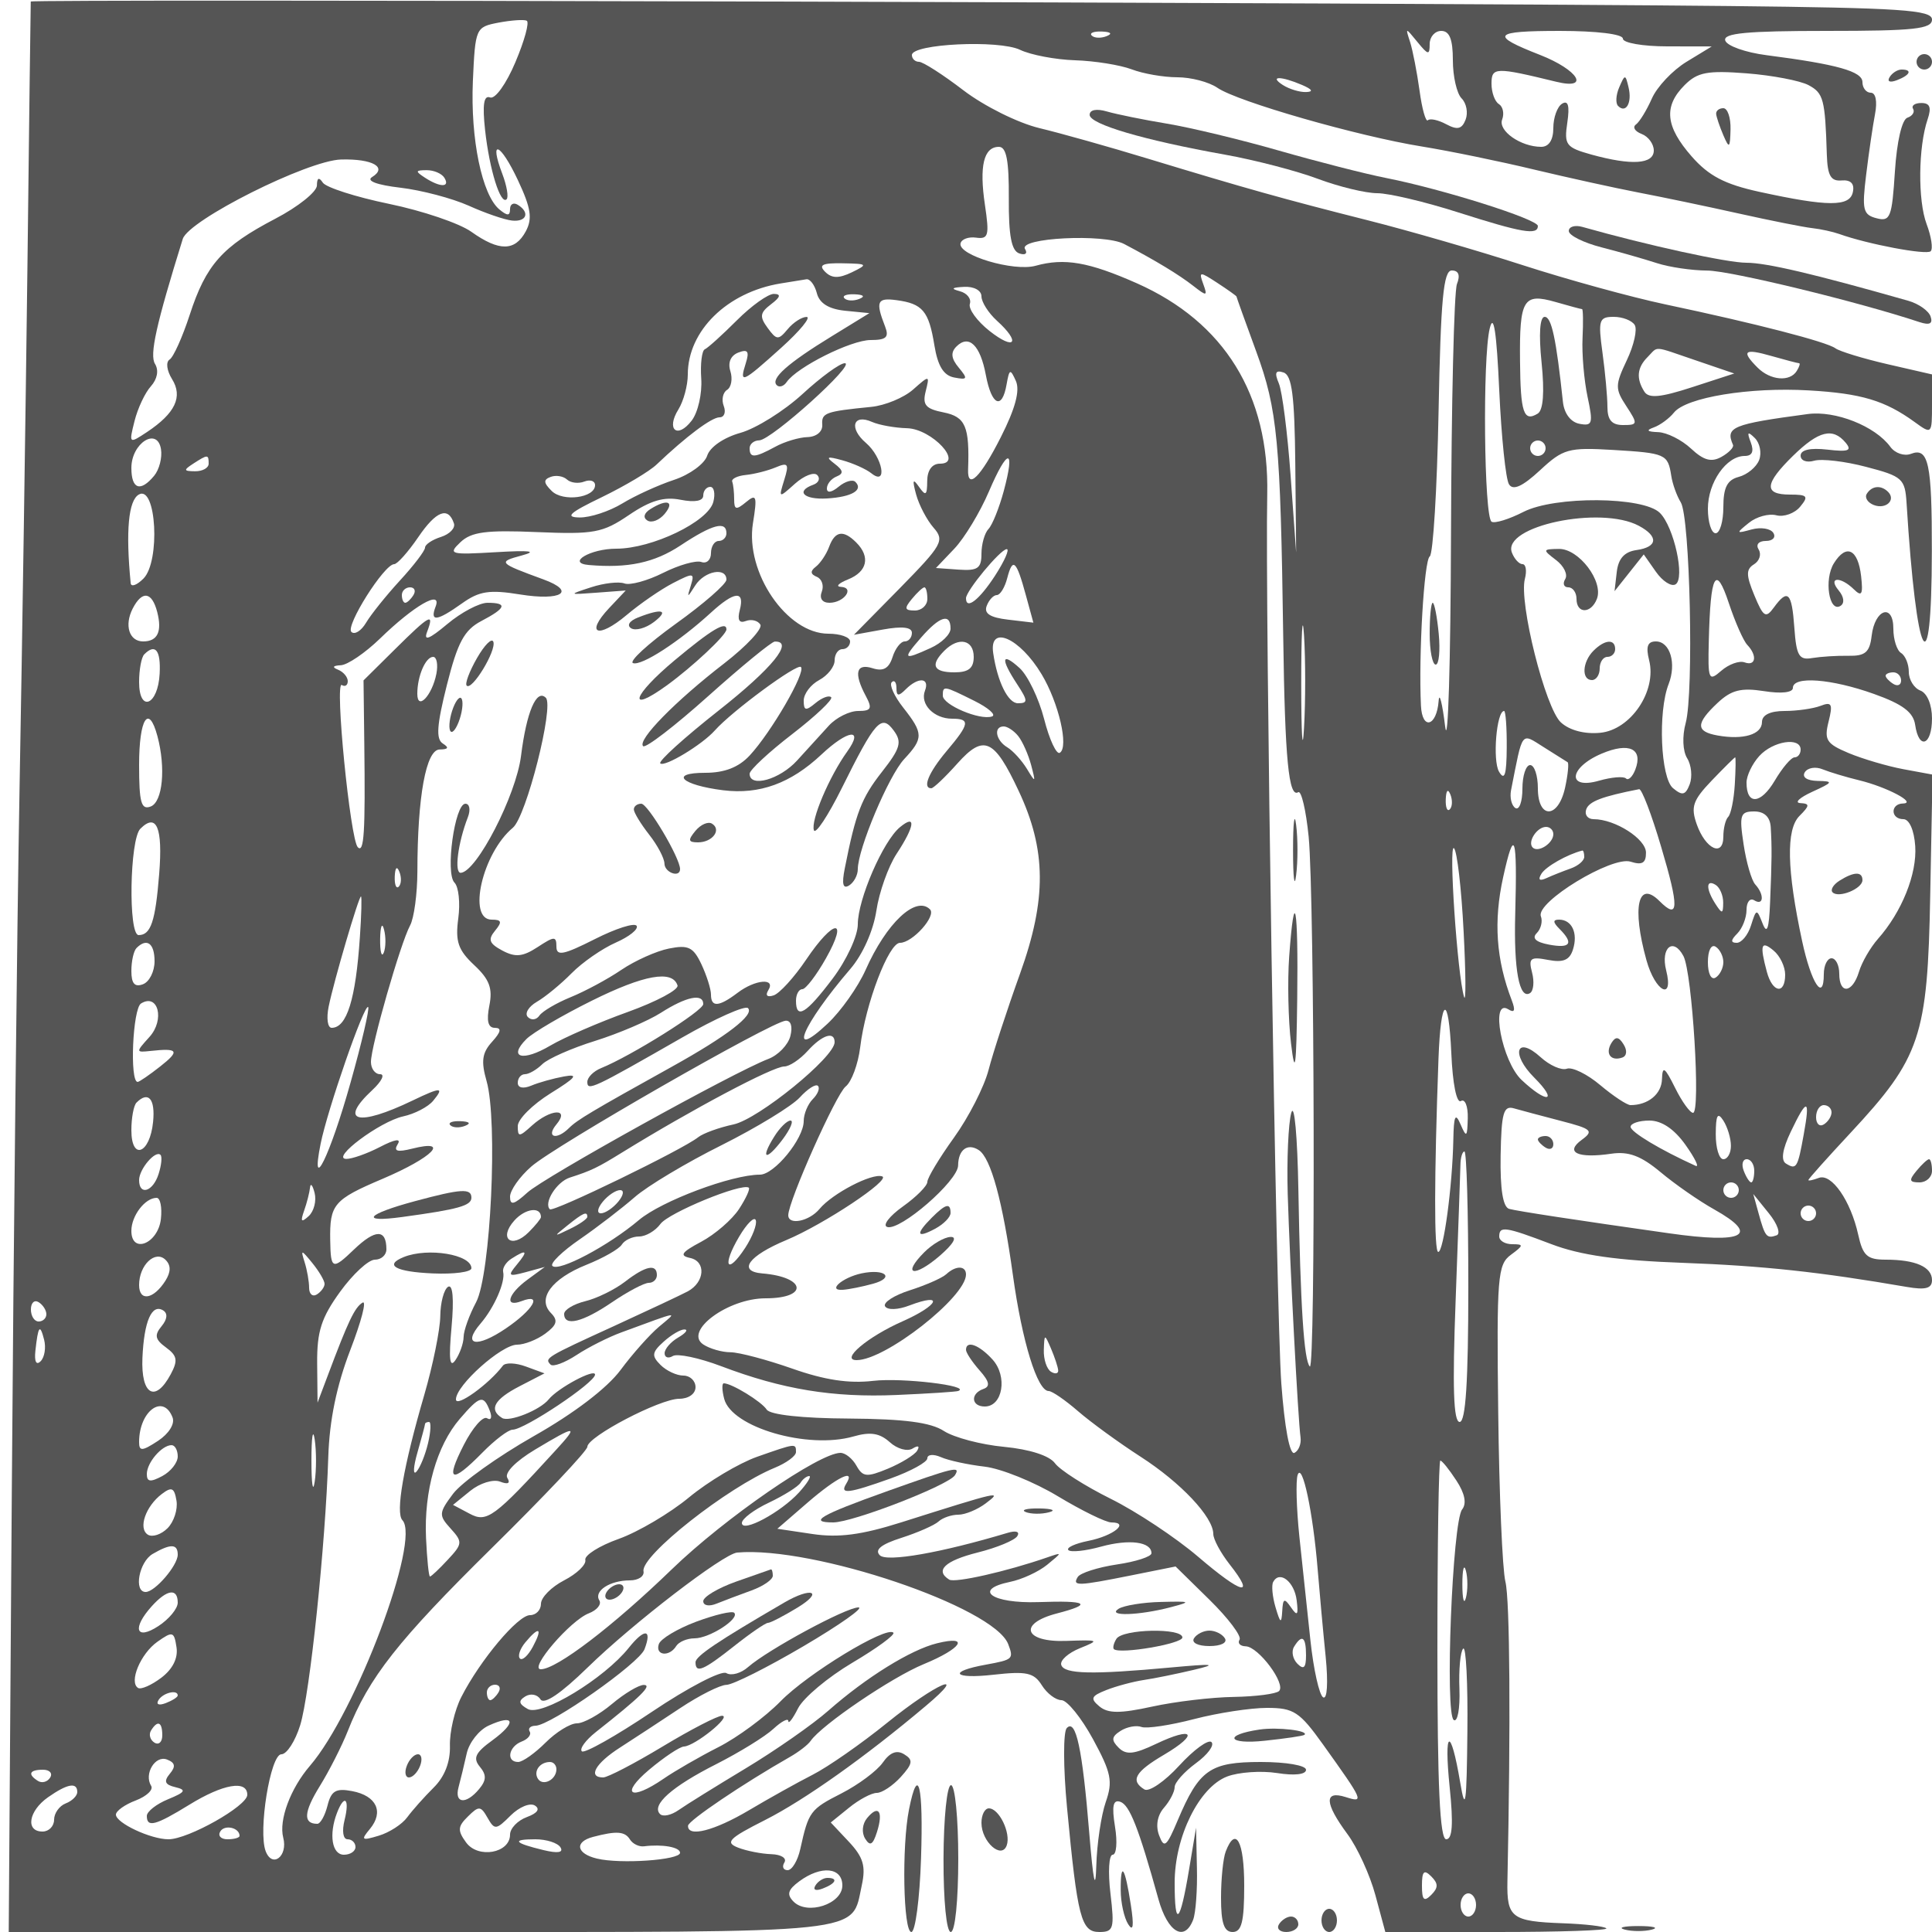 <svg xmlns="http://www.w3.org/2000/svg" version="1.0" width="250" height="250" viewBox="0 0 250 250" preserveAspectRatio="xMidYMid meet">
<g transform="translate(0,250) scale(0.01,-0.01)" fill="#555555" stroke="none">
<path d="M398 24980 c-2 -16 -21 -1560 -43 -3430 -23 -1870 -68 -4907 -102 -6750 -33 -1843 -78 -5926 -100 -9075 l-40 -5725 5336 0 c5859 0 5562 -32 5703 607 53 245 19 361 -167 560 l-235 250 236 191 c130 106 292 192 360 192 67 0 207 93 310 206 155 172 163 221 45 293 -96 60 -185 26 -278 -107 -75 -107 -315 -286 -534 -398 -405 -206 -426 -235 -533 -719 -33 -151 -107 -275 -164 -275 -57 0 -76 45 -42 100 34 55 -42 103 -169 107 -127 4 -321 42 -431 85 -171 67 -121 119 350 357 511 259 1294 814 2078 1475 580 487 134 294 -496 -215 -333 -270 -769 -574 -968 -675 -198 -101 -569 -308 -823 -459 -449 -266 -794 -354 -788 -200 2 65 716 547 1320 891 112 64 232 156 266 206 142 207 1050 824 1464 994 493 203 604 377 172 270 -341 -84 -915 -440 -1404 -870 -204 -180 -686 -516 -1071 -748 -385 -232 -777 -475 -870 -541 -94 -66 -201 -89 -239 -51 -117 116 153 356 727 646 301 153 634 358 740 457 106 98 193 143 193 100 1 -43 58 31 126 166 69 136 384 400 702 589 318 188 557 363 531 389 -91 91 -1109 -528 -1461 -889 -197 -201 -558 -468 -803 -592 -246 -125 -565 -309 -711 -410 -427 -293 -567 -204 -185 118 193 162 395 297 450 300 141 6 623 395 494 398 -59 1 -405 -178 -770 -398 -365 -220 -711 -400 -769 -400 -204 0 -101 183 220 388 179 115 528 344 775 508 248 165 518 301 600 302 83 1 533 227 1000 502 467 275 786 500 708 500 -160 0 -1170 -546 -1427 -771 -92 -82 -219 -117 -282 -79 -62 39 -495 -186 -962 -500 -467 -314 -876 -544 -908 -512 -33 33 49 144 181 249 581 458 732 607 623 610 -65 2 -251 -109 -415 -247 -163 -137 -367 -250 -453 -250 -86 0 -268 -112 -406 -250 -137 -137 -297 -250 -354 -250 -159 0 -125 198 44 264 83 31 130 90 105 130 -25 40 9 74 75 75 197 3 1340 806 1411 990 101 265 1 274 -204 18 -318 -398 -1129 -891 -1306 -792 -118 66 -126 106 -32 164 69 42 156 25 195 -38 46 -74 262 72 611 412 586 572 1756 1471 1935 1487 983 86 3322 -704 3507 -1185 73 -192 63 -201 -286 -265 -501 -90 -429 -190 95 -131 428 48 524 27 626 -136 66 -106 181 -193 254 -193 73 0 257 -227 408 -504 237 -436 259 -546 165 -815 -59 -171 -114 -540 -122 -821 -10 -347 -39 -213 -91 420 -89 1093 -173 1484 -291 1359 -47 -49 -46 -510 3 -1027 135 -1430 183 -1612 418 -1612 185 0 198 45 144 500 -33 275 -20 500 29 500 49 0 63 164 30 363 -43 269 -25 353 68 322 121 -41 237 -335 494 -1260 119 -429 337 -558 449 -267 34 87 56 391 49 675 l-11 517 -91 -544 c-116 -699 -186 -763 -186 -169 0 596 316 1236 679 1375 149 57 440 77 646 45 225 -36 375 -19 375 42 0 57 -257 101 -585 101 -657 0 -798 -99 -1075 -754 -145 -344 -176 -370 -241 -196 -47 124 -23 260 63 358 76 87 138 207 138 267 0 59 124 198 275 309 151 110 242 232 202 273 -40 40 -228 -97 -417 -303 -189 -207 -393 -346 -452 -309 -185 114 -121 228 255 449 457 270 383 372 -102 141 -287 -137 -389 -147 -486 -50 -98 98 -92 143 26 218 82 52 204 75 270 50 67 -24 373 22 680 102 307 80 732 145 944 145 346 0 421 -49 726 -475 526 -736 535 -756 292 -679 -282 89 -274 -77 22 -478 130 -175 293 -532 363 -793 l128 -475 1454 0 c799 0 1432 21 1406 47 -26 27 -279 56 -561 66 -665 24 -728 72 -719 543 43 2039 32 3643 -26 3877 -39 156 -81 1141 -93 2188 -21 1760 -8 1916 164 2042 166 122 168 137 18 137 -93 0 -169 45 -169 100 0 139 77 128 674 -99 378 -144 851 -211 1700 -242 1039 -38 1776 -118 2901 -312 242 -42 325 -19 325 88 0 171 -212 265 -600 265 -239 0 -295 51 -355 324 -97 439 -345 797 -510 734 -74 -28 -135 -41 -135 -28 0 14 245 288 545 610 907 974 998 1245 1032 3073 l30 1564 -379 70 c-208 39 -526 133 -706 208 -288 121 -320 170 -260 408 57 228 41 260 -105 203 -95 -36 -305 -66 -465 -66 -186 0 -292 -52 -292 -143 0 -161 -241 -234 -575 -174 -284 51 -284 154 0 421 178 167 303 199 600 153 225 -36 375 -19 375 42 0 156 497 119 1050 -79 370 -132 508 -236 532 -399 48 -331 218 -266 218 82 0 177 -62 327 -150 361 -82 31 -150 140 -150 241 0 101 -45 211 -100 245 -55 34 -100 175 -100 314 0 335 -240 256 -281 -92 -25 -213 -83 -262 -300 -258 -148 3 -359 -11 -469 -29 -170 -30 -205 28 -231 390 -33 462 -84 512 -266 263 -104 -143 -135 -123 -252 159 -108 261 -109 336 -4 401 71 44 98 130 60 191 -40 64 0 111 93 111 89 0 133 47 97 104 -35 57 -161 77 -280 45 -204 -56 -206 -51 -37 85 98 80 259 124 357 98 97 -25 236 25 307 111 113 136 95 157 -132 157 -342 0 -331 139 41 503 331 323 513 368 680 168 85 -103 36 -121 -238 -89 -221 25 -345 -3 -345 -78 0 -65 78 -94 175 -66 96 28 400 -7 675 -80 468 -122 501 -152 521 -469 128 -2066 325 -2439 327 -622 2 1139 -43 1348 -271 1260 -86 -33 -206 8 -266 91 -196 268 -711 472 -1069 424 -979 -131 -1068 -168 -967 -399 14 -31 -53 -101 -149 -155 -131 -73 -230 -46 -394 107 -121 113 -312 209 -426 213 -143 5 -160 24 -56 61 83 30 200 116 261 192 157 197 980 332 1746 287 678 -39 985 -131 1368 -409 223 -162 225 -160 225 226 l0 390 -575 132 c-316 73 -620 166 -675 206 -114 84 -1031 321 -2200 568 -440 93 -1272 322 -1850 509 -577 187 -1477 447 -2000 579 -1081 273 -1577 412 -2850 799 -495 151 -1125 328 -1400 394 -278 67 -714 284 -983 489 -265 203 -524 369 -575 369 -50 0 -92 39 -92 88 0 145 1125 199 1400 67 138 -66 458 -127 711 -135 254 -8 583 -61 732 -117 148 -57 415 -103 591 -103 177 0 410 -61 519 -136 256 -178 1816 -626 2647 -760 358 -58 1010 -192 1450 -298 440 -105 1048 -239 1350 -297 303 -58 888 -180 1300 -272 413 -92 840 -177 950 -189 110 -12 268 -47 350 -76 367 -132 1130 -276 1183 -223 32 32 8 190 -53 352 -115 306 -108 1000 14 1357 51 152 29 209 -82 209 -84 0 -132 -34 -107 -75 25 -41 -8 -93 -73 -115 -71 -23 -137 -309 -162 -696 -38 -594 -60 -652 -238 -605 -175 45 -190 110 -134 563 34 281 86 635 115 786 31 163 9 275 -55 275 -59 0 -108 62 -108 137 0 139 -327 231 -1242 349 -271 35 -511 120 -533 189 -32 96 275 125 1317 125 1127 0 1358 25 1358 147 0 124 -397 151 -2625 175 -4151 44 -21975 92 -21977 58z m6272 -783 c-118 -281 -263 -483 -328 -458 -82 32 -101 -93 -65 -422 56 -511 200 -974 279 -895 27 28 2 175 -56 328 -176 464 -26 403 202 -82 169 -360 190 -496 102 -661 -140 -260 -345 -262 -704 -7 -155 111 -635 273 -1066 362 -431 89 -817 213 -857 275 -50 75 -75 63 -76 -37 -1 -82 -244 -277 -540 -431 -686 -359 -895 -594 -1106 -1243 -94 -288 -211 -549 -261 -579 -50 -32 -36 -142 32 -252 143 -229 42 -442 -323 -685 -234 -155 -236 -153 -162 142 41 164 136 367 212 450 83 93 104 206 53 289 -73 117 15 511 359 1617 76 245 1616 1017 2049 1028 408 11 605 -101 401 -227 -80 -49 60 -102 367 -138 272 -32 669 -137 882 -232 212 -96 465 -183 561 -193 190 -20 236 105 75 204 -55 34 -100 9 -100 -56 0 -89 -34 -90 -138 -4 -225 187 -375 913 -343 1659 31 689 36 701 331 758 165 31 330 43 366 25 37 -18 -29 -259 -146 -535z m7649 335 c-72 -29 -159 -26 -192 8 -33 33 26 56 131 52 117 -5 141 -28 61 -60z m4181 -101 c0 93 68 169 150 169 107 0 150 -109 150 -380 0 -209 51 -431 113 -493 63 -63 86 -186 52 -275 -48 -123 -106 -137 -250 -60 -104 56 -211 79 -238 52 -27 -27 -76 145 -108 383 -33 238 -88 520 -122 628 -63 193 -62 193 95 1 139 -170 158 -173 158 -25z m2500 69 c0 -55 259 -100 575 -100 l575 -1 -327 -199 c-180 -110 -381 -323 -448 -475 -67 -151 -159 -302 -206 -336 -47 -34 -14 -89 73 -122 87 -33 158 -130 158 -214 0 -178 -287 -197 -808 -53 -329 92 -354 125 -311 414 32 218 11 293 -68 244 -62 -38 -113 -180 -113 -314 0 -155 -57 -244 -157 -244 -265 0 -561 208 -505 354 29 77 10 166 -42 199 -53 32 -96 151 -96 264 0 216 50 217 838 25 444 -108 286 153 -209 347 -658 257 -614 311 254 311 478 0 817 -41 817 -100z m2403 -602 c193 -103 214 -182 236 -898 9 -273 51 -347 191 -335 119 10 169 -42 146 -150 -39 -192 -322 -191 -1211 3 -447 98 -653 205 -875 458 -340 388 -366 648 -91 923 167 167 294 191 803 152 332 -26 693 -95 801 -153z m-6553 2 c132 -57 149 -88 50 -91 -82 -3 -217 38 -300 91 -183 118 -25 118 250 0z m-3796 -1466 c-3 -483 34 -679 135 -713 78 -27 111 -2 75 57 -90 145 1023 201 1282 65 410 -216 708 -396 896 -543 174 -136 186 -134 128 25 -60 164 -48 165 183 14 136 -89 247 -168 247 -176 0 -8 115 -329 256 -713 275 -750 313 -1156 349 -3700 22 -1577 71 -2077 194 -2001 40 25 101 -234 135 -576 77 -788 90 -6931 15 -6855 -76 76 -122 789 -148 2282 -12 695 -52 1139 -92 1000 -38 -137 -59 -610 -46 -1050 28 -912 134 -2925 166 -3150 11 -82 -24 -172 -79 -200 -61 -30 -127 321 -170 900 -66 896 -211 10096 -182 11504 27 1287 -554 2227 -1686 2730 -623 276 -938 331 -1312 227 -283 -78 -1003 136 -971 289 12 55 103 89 202 75 160 -22 173 28 114 424 -75 503 -16 751 181 751 97 0 131 -178 128 -666z m-7304 266 c78 -127 -54 -127 -250 0 -129 84 -127 97 19 98 93 1 197 -43 231 -98z m5272 -1224 c-169 -81 -259 -79 -345 7 -89 89 -35 115 228 110 324 -6 331 -13 117 -117z m7831 -151 c-38 -96 -72 -1547 -77 -3225 -5 -1677 -39 -2802 -76 -2500 -37 303 -75 451 -84 331 -25 -333 -214 -384 -229 -62 -32 655 41 1885 114 1931 43 28 95 871 114 1875 28 1453 63 1825 171 1825 88 0 112 -61 67 -175z m-8283 -119 c34 -131 154 -205 365 -227 l315 -31 -487 -299 c-573 -351 -796 -550 -712 -633 33 -33 91 -15 129 41 133 193 832 543 1086 543 203 0 241 36 187 175 -126 324 -104 375 147 341 339 -45 419 -141 491 -585 44 -268 119 -390 257 -416 172 -33 179 -18 58 128 -98 117 -107 196 -30 273 161 161 309 18 381 -370 74 -394 210 -455 268 -121 36 203 48 207 121 44 54 -124 -8 -356 -195 -725 -262 -519 -434 -689 -424 -419 20 555 -33 681 -315 738 -234 46 -278 97 -234 272 53 213 51 213 -163 24 -119 -105 -362 -206 -541 -224 -595 -59 -645 -77 -634 -231 6 -89 -75 -156 -190 -160 -110 -3 -298 -59 -418 -125 -267 -145 -332 -149 -332 -19 0 55 56 101 125 102 158 4 1261 998 1106 998 -63 0 -309 -180 -547 -399 -239 -219 -600 -445 -803 -502 -215 -60 -394 -183 -430 -295 -33 -105 -226 -246 -428 -313 -203 -67 -504 -204 -671 -306 -166 -101 -414 -183 -552 -181 -196 3 -133 60 290 264 296 144 615 333 707 422 382 363 711 610 814 610 61 0 85 66 54 147 -31 81 -11 174 43 208 55 34 74 143 43 242 -35 111 3 202 103 241 123 47 145 16 96 -139 -87 -274 -48 -256 458 200 243 219 391 399 329 400 -62 0 -172 -71 -244 -158 -121 -145 -144 -143 -260 16 -107 146 -100 196 44 306 122 92 133 132 38 134 -74 2 -290 -152 -480 -342 -190 -190 -376 -358 -415 -375 -38 -16 -59 -187 -46 -380 13 -192 -42 -437 -124 -543 -186 -242 -335 -116 -171 146 66 107 121 310 121 451 0 565 508 1064 1200 1178 138 22 288 47 334 54 47 8 108 -73 136 -180z m2130 -41 c0 -73 90 -215 200 -315 313 -283 234 -392 -95 -133 -162 128 -277 286 -255 352 21 65 -37 139 -131 163 -120 32 -104 48 56 56 128 7 225 -46 225 -123z m-1581 -33 c-72 -29 -159 -26 -192 8 -33 33 26 56 131 52 117 -5 141 -28 61 -60z m9353 -132 c13 0 16 -169 6 -375 -10 -206 20 -548 65 -760 74 -345 64 -381 -105 -349 -114 22 -198 134 -214 285 -87 816 -147 1099 -236 1099 -63 0 -78 -223 -40 -592 39 -386 22 -615 -50 -660 -182 -111 -223 10 -229 678 -8 802 42 885 457 767 177 -51 333 -93 346 -93z m-945 -2268 c53 -82 174 -27 400 182 300 279 368 298 944 264 683 -41 711 -53 755 -334 16 -107 72 -261 123 -344 120 -191 170 -2464 64 -2855 -47 -172 -39 -363 19 -457 55 -89 69 -240 33 -336 -55 -142 -95 -152 -216 -51 -161 133 -197 990 -57 1347 104 267 19 552 -165 552 -108 0 -132 -67 -87 -245 100 -398 -238 -898 -632 -937 -202 -20 -397 31 -509 133 -202 182 -547 1556 -467 1859 27 105 13 190 -31 190 -44 0 -105 67 -137 149 -131 343 1147 613 1643 347 258 -138 244 -275 -32 -314 -155 -22 -234 -110 -254 -282 l-29 -250 189 238 189 238 157 -224 c86 -123 201 -197 255 -163 125 77 -20 742 -203 924 -212 213 -1361 221 -1766 13 -186 -95 -371 -152 -412 -127 -98 61 -118 2116 -24 2501 50 207 89 -42 123 -800 28 -605 84 -1153 127 -1218z m1626 2063 c36 -58 -10 -263 -102 -456 -153 -323 -153 -371 -6 -595 151 -231 149 -244 -43 -244 -146 0 -202 66 -202 236 0 130 -29 445 -64 700 -58 423 -45 464 145 464 114 0 236 -47 272 -105z m799 -461 l489 -167 -544 -177 c-409 -133 -562 -148 -619 -58 -108 170 -95 311 42 448 144 144 53 151 632 -46z m1328 -34 c18 0 4 -45 -30 -100 -89 -144 -341 -123 -507 43 -217 217 -174 252 181 150 179 -51 339 -93 356 -93z m-6519 -1308 l11 -1142 -72 1000 c-40 550 -108 1085 -152 1189 -59 139 -43 176 61 141 109 -36 143 -302 152 -1188z m-5023 467 c323 -10 739 -459 424 -459 -101 0 -163 -85 -164 -225 -1 -186 -19 -199 -106 -75 -80 115 -89 91 -37 -100 38 -137 139 -330 225 -428 146 -166 114 -222 -436 -783 l-594 -603 375 68 c249 45 375 31 375 -43 0 -61 -42 -111 -93 -111 -52 0 -123 -92 -158 -204 -47 -146 -120 -187 -257 -143 -215 68 -247 -63 -88 -360 86 -161 70 -193 -100 -193 -112 0 -283 -85 -379 -190 -96 -104 -281 -307 -410 -450 -225 -248 -615 -357 -615 -172 0 48 249 280 553 514 303 234 530 449 502 476 -28 28 -119 -6 -203 -76 -125 -104 -152 -99 -152 32 0 88 90 207 200 266 110 59 200 173 200 254 0 80 45 146 100 146 55 0 100 45 100 100 0 55 -127 100 -281 100 -537 0 -1078 791 -976 1429 57 353 46 386 -89 274 -128 -106 -154 -100 -154 35 0 89 -11 192 -25 229 -14 36 65 76 175 87 110 11 284 55 387 98 161 68 176 46 111 -162 -74 -239 -73 -239 139 -49 118 105 248 155 289 111 41 -43 18 -99 -51 -124 -235 -84 -125 -196 176 -178 320 19 474 109 368 214 -35 36 -133 8 -217 -62 -91 -75 -152 -85 -152 -23 0 58 56 127 125 155 94 38 88 79 -25 165 -120 91 -100 100 100 45 138 -38 306 -113 375 -168 215 -172 147 207 -70 393 -223 191 -167 381 80 271 91 -40 295 -77 453 -81z m-9743 -615 c-178 -215 -295 -175 -295 101 0 321 335 534 383 244 18 -110 -22 -265 -88 -345z m20768 203 c-35 -91 -154 -189 -264 -218 -149 -39 -199 -137 -199 -391 0 -186 -45 -338 -100 -338 -55 0 -100 143 -100 317 0 340 239 683 476 683 97 0 123 58 79 175 -52 135 -40 148 52 57 66 -65 91 -193 56 -285z m-2763 153 c0 -55 -45 -100 -100 -100 -55 0 -100 45 -100 100 0 55 45 100 100 100 55 0 100 -45 100 -100z m-17300 -200 c0 -55 -79 -99 -175 -98 -150 1 -153 15 -25 98 189 122 200 122 200 0z m10288 -356 c-59 -217 -147 -437 -197 -489 -50 -52 -91 -197 -91 -321 0 -188 -49 -222 -294 -205 l-295 21 238 250 c131 138 332 470 447 739 244 570 345 573 192 5z m-5426 125 c76 29 138 8 138 -47 0 -164 -417 -220 -562 -74 -106 105 -108 146 -12 181 68 26 163 10 211 -34 48 -44 149 -56 225 -26z m-5706 -1256 c-86 -86 -160 -112 -165 -59 -66 677 -29 1071 106 1147 226 127 280 -867 59 -1088z m7374 991 c-67 -255 -792 -604 -1256 -604 -336 0 -648 -186 -355 -211 506 -44 848 29 1187 253 413 274 594 322 594 158 0 -55 -45 -100 -100 -100 -55 0 -100 -71 -100 -158 0 -87 -56 -139 -125 -114 -69 24 -291 -39 -494 -141 -203 -102 -428 -163 -500 -137 -72 27 -266 5 -431 -49 -298 -97 -298 -98 73 -70 l374 28 -216 -229 c-313 -334 -144 -401 227 -89 174 147 444 333 601 414 264 136 281 134 231 -29 -52 -167 -49 -167 57 -1 121 188 403 240 403 74 0 -55 -295 -313 -657 -572 -361 -260 -609 -488 -551 -508 112 -37 596 277 1007 653 304 279 441 292 374 35 -34 -129 -8 -176 78 -143 71 27 155 7 188 -46 32 -52 -177 -277 -465 -500 -634 -489 -1130 -995 -1052 -1073 31 -31 410 260 842 647 432 387 820 704 861 706 256 8 -32 -346 -728 -894 -441 -348 -780 -654 -753 -682 54 -53 543 242 706 426 222 250 1065 871 1114 821 67 -67 -385 -846 -664 -1146 -142 -152 -324 -223 -574 -223 -472 0 -309 -158 232 -226 470 -58 874 89 1272 463 344 323 554 347 333 38 -233 -324 -474 -893 -431 -1018 20 -59 181 184 358 539 438 883 516 968 677 748 107 -147 84 -228 -156 -534 -264 -337 -337 -527 -480 -1249 -40 -201 -23 -268 56 -219 62 38 113 133 113 210 0 262 399 1209 600 1425 251 269 250 333 -11 665 -117 148 -184 296 -150 330 33 34 61 0 61 -75 0 -107 27 -110 120 -17 163 163 314 152 249 -18 -67 -174 116 -362 351 -362 238 0 228 -65 -70 -418 -234 -278 -318 -482 -199 -482 29 0 181 145 339 322 340 380 475 319 791 -355 360 -765 365 -1402 18 -2367 -168 -467 -351 -1028 -407 -1245 -56 -217 -257 -611 -447 -875 -190 -264 -345 -522 -345 -573 0 -52 -143 -195 -317 -319 -175 -125 -266 -244 -203 -265 166 -55 916 595 918 796 2 204 122 293 267 199 157 -101 310 -663 442 -1618 119 -860 316 -1500 463 -1500 44 0 215 -118 380 -261 165 -143 529 -408 808 -588 522 -336 942 -782 942 -1001 0 -68 95 -244 211 -392 340 -432 165 -391 -405 96 -291 249 -801 587 -1134 752 -332 165 -657 372 -721 460 -72 98 -326 180 -659 212 -298 28 -648 121 -778 205 -170 111 -512 156 -1228 161 -606 3 -1021 49 -1065 116 -67 104 -453 340 -555 340 -26 0 -24 -90 5 -201 97 -370 1081 -656 1672 -487 219 63 339 44 470 -73 96 -88 229 -125 296 -83 72 44 96 33 59 -28 -35 -56 -205 -160 -377 -232 -275 -114 -326 -109 -408 37 -51 92 -144 167 -207 167 -274 0 -1499 -845 -2181 -1505 -765 -740 -1493 -1295 -1697 -1295 -160 0 383 633 622 724 106 41 167 117 135 168 -74 120 137 258 395 258 110 0 190 53 177 118 -38 200 1088 1088 1698 1339 151 62 275 153 275 203 0 116 0 116 -504 -61 -236 -84 -632 -320 -880 -525 -249 -206 -658 -447 -909 -537 -251 -89 -446 -212 -433 -273 14 -60 -110 -179 -275 -264 -164 -85 -299 -221 -299 -303 0 -81 -64 -147 -142 -147 -156 0 -644 -580 -888 -1058 -87 -169 -153 -454 -148 -632 6 -210 -68 -401 -211 -542 -121 -120 -274 -292 -341 -383 -66 -91 -232 -198 -369 -239 -222 -67 -235 -57 -114 88 183 221 85 429 -230 489 -210 40 -271 5 -319 -187 -33 -130 -92 -236 -132 -236 -186 0 -176 151 31 486 124 200 287 522 363 714 273 693 648 1170 1864 2369 680 670 1236 1259 1236 1309 0 131 939 622 1189 622 121 0 211 64 211 150 0 83 -71 150 -157 150 -87 0 -220 62 -296 138 -118 118 -112 163 40 300 98 89 220 161 271 159 51 -2 13 -49 -83 -105 -96 -56 -175 -147 -175 -203 0 -55 48 -71 106 -36 58 36 339 -23 625 -131 794 -301 1446 -408 2269 -373 413 18 773 41 800 52 171 67 -728 174 -1100 131 -314 -37 -631 11 -1047 158 -328 115 -688 211 -800 212 -111 0 -270 46 -353 101 -256 171 319 597 806 597 560 0 525 275 -42 322 -324 27 -180 227 312 432 487 204 1360 784 1239 824 -133 45 -644 -222 -810 -421 -133 -161 -405 -216 -405 -82 1 183 618 1567 743 1666 76 60 161 289 188 509 68 562 369 1350 515 1350 162 0 473 348 388 433 -183 182 -564 -177 -833 -783 -98 -220 -318 -532 -490 -694 -532 -501 -333 -23 294 708 158 184 296 493 335 751 36 241 154 572 262 737 236 358 257 521 43 344 -219 -181 -545 -934 -545 -1256 0 -150 -145 -463 -325 -702 -343 -455 -475 -536 -475 -288 0 83 37 150 82 150 44 0 182 180 306 400 297 528 103 515 -256 -17 -155 -230 -345 -438 -421 -463 -84 -28 -111 -1 -69 67 100 162 -169 140 -398 -34 -242 -183 -344 -190 -344 -23 0 72 -56 248 -124 393 -105 222 -170 253 -420 203 -162 -32 -440 -157 -616 -276 -176 -120 -471 -278 -655 -353 -184 -75 -366 -182 -405 -238 -38 -57 -105 -65 -150 -19 -44 46 9 134 117 197 108 62 311 229 450 370 139 141 396 319 571 396 175 77 296 174 270 217 -27 43 -271 -35 -543 -173 -404 -204 -495 -222 -495 -96 0 137 -27 136 -243 -6 -193 -126 -288 -135 -457 -45 -170 91 -189 142 -94 257 94 114 86 143 -44 143 -318 0 -119 862 274 1189 174 144 536 1573 427 1682 -121 120 -250 -184 -321 -752 -64 -512 -573 -1499 -779 -1513 -88 -6 -38 387 91 719 37 96 23 175 -32 175 -138 0 -262 -900 -141 -1021 54 -54 76 -262 49 -463 -40 -299 -2 -409 206 -604 198 -185 241 -301 196 -525 -39 -196 -17 -287 71 -287 91 0 80 -53 -36 -181 -129 -142 -144 -251 -71 -507 148 -513 53 -2507 -135 -2862 -88 -165 -161 -367 -162 -450 -1 -82 -49 -217 -106 -300 -74 -108 -88 13 -50 429 33 365 16 557 -45 520 -54 -34 -99 -204 -101 -380 -2 -175 -95 -634 -207 -1019 -270 -925 -374 -1525 -283 -1621 240 -253 -601 -2487 -1197 -3179 -252 -293 -404 -702 -345 -929 63 -240 -141 -399 -227 -176 -100 260 61 1255 203 1255 70 0 179 169 243 375 126 404 328 2338 364 3475 15 472 108 921 284 1379 144 374 216 650 159 615 -101 -62 -183 -233 -450 -944 l-132 -350 -5 510 c-3 412 54 589 297 925 165 228 367 415 450 415 82 0 149 60 149 133 0 265 -141 265 -418 0 -281 -270 -303 -261 -309 117 -8 466 44 527 677 796 649 276 886 517 385 391 -196 -49 -245 -34 -189 57 49 78 -34 66 -230 -36 -168 -87 -365 -156 -436 -154 -205 5 436 484 736 550 149 32 324 123 389 202 149 180 101 180 -265 4 -712 -343 -965 -277 -521 136 120 112 165 204 100 204 -66 0 -119 72 -119 159 0 204 382 1535 506 1765 52 95 94 410 95 700 1 973 112 1576 288 1578 112 1 125 24 41 77 -91 58 -78 238 53 759 139 552 225 710 445 826 321 168 344 236 80 236 -106 0 -340 -124 -520 -275 -235 -197 -309 -225 -261 -100 97 255 35 221 -417 -227 l-406 -402 10 -823 c14 -1145 -3 -1417 -84 -1336 -98 98 -302 2157 -207 2099 42 -26 77 -4 77 50 0 53 -56 120 -125 148 -81 32 -69 53 35 58 87 4 315 159 506 344 439 427 806 639 721 416 -78 -203 15 -192 342 41 223 159 355 179 750 115 538 -87 732 38 302 195 -582 213 -593 225 -281 309 211 57 112 69 -333 43 -594 -35 -623 -27 -459 129 141 134 334 159 990 131 740 -31 850 -10 1191 221 277 188 454 240 669 197 184 -36 292 -16 292 55 0 61 41 112 91 112 49 0 67 -88 39 -196z m-3356 -277 c20 -60 -55 -139 -168 -175 -114 -36 -206 -98 -206 -138 0 -40 -146 -232 -325 -426 -179 -195 -376 -441 -438 -546 -63 -106 -148 -159 -190 -119 -80 77 425 877 554 877 40 0 180 157 311 349 232 341 388 401 462 178z m7002 -676 c-204 -314 -376 -448 -376 -292 0 95 442 629 526 635 42 4 -26 -151 -150 -343z m399 -254 l97 -354 -329 39 c-232 27 -313 80 -275 178 29 77 88 140 131 140 43 0 104 99 135 221 71 272 118 228 241 -224z m9335 -642 c132 -139 110 -279 -35 -226 -69 25 -204 -24 -301 -108 -165 -144 -175 -120 -162 388 21 867 90 996 260 484 81 -244 188 -486 238 -538z m-17260 645 c-34 -55 -82 -100 -106 -100 -24 0 -44 45 -44 100 0 55 48 100 106 100 58 0 78 -45 44 -100z m6650 -50 c0 -82 -73 -150 -162 -150 -133 0 -140 27 -38 150 68 83 141 150 162 150 21 0 38 -67 38 -150z m-9966 -167 c66 -256 6 -383 -182 -383 -180 0 -246 208 -135 425 122 237 248 220 317 -42z m14840 -1504 c-19 -346 -36 -89 -36 571 0 660 16 943 36 629 20 -314 20 -854 0 -1200z m-4574 1287 c0 -74 -115 -186 -255 -250 -358 -163 -372 -149 -126 134 241 277 381 320 381 116z m1178 -590 c222 -369 355 -944 236 -1017 -43 -27 -135 170 -203 437 -69 267 -212 564 -318 660 -235 213 -249 122 -31 -210 140 -214 142 -246 10 -246 -128 0 -266 280 -320 650 -55 372 343 198 626 -274z m-878 224 c0 -147 -67 -200 -250 -200 -273 0 -316 94 -130 280 184 184 380 143 380 -80z m-10534 -217 c-21 -411 -266 -510 -266 -108 0 160 30 322 67 358 143 144 215 53 199 -250z m3581 -1 c-55 -282 -247 -485 -247 -260 0 229 107 478 205 478 46 0 65 -98 42 -218z m18953 -88 c0 -58 -45 -78 -100 -44 -55 34 -100 82 -100 106 0 24 45 44 100 44 55 0 100 -48 100 -106z m-11994 -262 c185 -92 289 -184 230 -203 -157 -53 -636 150 -636 269 0 133 10 131 406 -66z m6891 -607 c-2 -353 -28 -433 -100 -310 -85 146 -32 785 66 785 20 0 36 -214 34 -475z m-17460 150 c110 -412 68 -852 -87 -911 -123 -47 -150 50 -150 539 0 599 124 793 237 372z m11139 0 c55 -69 130 -237 167 -375 61 -230 57 -234 -54 -50 -67 110 -182 236 -255 280 -150 90 -181 270 -46 270 48 0 133 -56 188 -125z m7109 -338 c18 -12 4 -161 -33 -330 -89 -404 -352 -409 -352 -7 0 165 -45 300 -100 300 -55 0 -100 -138 -100 -306 0 -168 -41 -281 -91 -250 -49 31 -75 135 -56 231 155 784 124 744 424 556 150 -94 289 -181 308 -194z m876 -95 c-36 -94 -91 -146 -121 -115 -30 30 -187 17 -348 -29 -420 -121 -393 169 33 350 356 151 539 64 436 -206z m2139 258 c0 -55 -35 -100 -78 -100 -44 0 -159 -136 -257 -302 -181 -306 -365 -319 -365 -25 0 89 74 244 165 344 177 195 535 250 535 83z m-852 -454 c-12 -194 -50 -381 -85 -416 -35 -35 -63 -150 -63 -255 0 -270 -230 -164 -344 158 -80 226 -51 311 194 567 158 165 295 300 303 300 9 0 7 -159 -5 -354z m1610 57 c356 -86 752 -295 567 -300 -166 -4 -162 -203 5 -203 76 0 139 -142 153 -349 24 -360 -173 -851 -483 -1201 -97 -110 -208 -301 -245 -425 -85 -279 -255 -296 -255 -25 0 110 -45 200 -100 200 -55 0 -100 -93 -100 -206 0 -366 -163 -118 -280 426 -199 926 -210 1447 -35 1622 134 134 136 159 11 166 -80 5 -11 70 154 146 272 124 279 137 69 141 -137 3 -204 48 -165 112 37 59 140 76 231 38 91 -37 304 -101 473 -142z m-5298 -376 c-33 -33 -56 26 -52 131 5 117 28 141 60 61 29 -72 26 -159 -8 -192z m2735 -484 c235 -790 230 -954 -21 -703 -279 279 -359 -81 -169 -765 114 -410 357 -535 255 -131 -74 295 93 432 224 184 114 -217 225 -2028 124 -2028 -39 0 -145 146 -233 325 -134 269 -163 288 -169 111 -5 -193 -179 -336 -407 -336 -46 0 -222 116 -391 258 -169 143 -364 238 -433 213 -69 -25 -222 42 -339 149 -315 286 -391 44 -83 -264 315 -315 169 -343 -163 -31 -255 239 -410 1061 -173 915 81 -51 95 -16 47 111 -205 532 -239 1027 -113 1599 146 662 184 544 156 -478 -20 -719 53 -1109 191 -1023 46 28 58 148 27 266 -49 187 -22 208 207 164 196 -38 279 -3 322 134 68 213 -14 387 -180 387 -82 0 -80 -34 6 -120 188 -188 142 -256 -137 -203 -170 32 -223 83 -158 148 55 55 79 153 54 218 -70 182 919 784 1161 707 150 -48 200 -18 199 118 -1 177 -400 432 -677 432 -76 0 -120 56 -97 125 35 104 201 168 685 263 34 7 162 -328 285 -745z m1418 257 c16 -270 15 -419 -8 -975 -14 -346 -40 -421 -97 -275 -76 194 -81 193 -150 -25 -39 -124 -122 -225 -185 -225 -80 0 -78 35 7 120 66 66 120 204 120 306 0 102 45 158 100 124 123 -76 132 75 13 205 -48 52 -116 286 -151 520 -58 380 -43 425 137 425 130 0 205 -70 214 -200z m-20853 -607 c-49 -616 -108 -793 -266 -793 -136 0 -116 1238 22 1376 210 210 292 16 244 -583z m18040 513 c0 -118 -195 -244 -267 -173 -71 72 55 267 173 267 52 0 94 -42 94 -94z m-1161 -1256 c29 -550 31 -932 6 -850 -87 287 -203 1998 -130 1924 40 -41 96 -524 124 -1074z m1561 962 c0 -49 -79 -116 -175 -150 -96 -34 -238 -90 -314 -125 -91 -41 -113 -22 -65 57 58 94 334 250 529 300 14 3 25 -34 25 -82z m-15340 -385 c-33 -33 -56 26 -52 131 5 117 28 141 60 61 29 -72 26 -159 -8 -192z m17138 -208 c-1 -146 -14 -148 -98 -19 -127 196 -127 328 0 250 55 -34 99 -138 98 -231z m-17641 -444 c-54 -806 -169 -1175 -365 -1175 -53 0 -70 124 -39 275 68 334 389 1425 418 1425 12 0 6 -236 -14 -525z m309 -202 c-28 -68 -49 12 -47 177 3 165 25 220 50 123 26 -97 24 -232 -3 -300z m-2966 -112 c0 -132 -67 -266 -150 -297 -107 -41 -150 9 -150 172 0 127 30 261 67 297 134 134 233 61 233 -172z m20300 -11 c0 -76 -45 -166 -100 -200 -57 -35 -100 51 -100 200 0 149 43 235 100 200 55 -34 100 -124 100 -200z m800 -162 c0 -261 -164 -236 -237 37 -94 350 -75 410 87 275 83 -68 150 -209 150 -312z m-14333 -139 c19 -55 -270 -209 -641 -343 -371 -133 -823 -329 -1005 -436 -357 -211 -552 -158 -309 85 83 83 463 306 844 495 678 337 1045 402 1111 199z m-6833 -667 c-179 -198 -179 -202 16 -181 358 39 381 2 123 -201 -140 -110 -271 -200 -292 -200 -105 0 -64 949 44 1015 222 137 310 -211 109 -433z m7166 425 c0 -87 -931 -670 -1323 -829 -97 -39 -177 -120 -177 -178 0 -122 71 -88 1230 576 429 246 811 416 849 379 86 -86 -270 -361 -979 -755 -1046 -581 -1232 -692 -1336 -796 -162 -162 -304 -122 -164 46 179 215 -76 203 -317 -15 -165 -150 -183 -151 -183 -6 0 88 191 278 425 424 328 203 368 253 175 218 -137 -25 -329 -78 -425 -119 -106 -44 -175 -29 -175 37 0 61 42 111 93 111 51 0 152 58 225 130 73 71 380 207 683 301 303 95 685 258 850 363 330 211 549 256 549 113z m-4564 -1016 c-265 -946 -524 -1474 -387 -791 89 444 567 1818 615 1769 20 -20 -82 -460 -228 -978z m14369 -238 c52 32 92 -68 88 -222 -6 -247 -17 -257 -93 -81 -68 158 -88 115 -94 -200 -12 -602 -126 -1450 -195 -1450 -55 0 -53 956 3 2500 30 809 131 854 166 72 17 -398 69 -654 125 -619z m-8678 839 c-30 -114 -158 -247 -286 -295 -447 -171 -2894 -1527 -3116 -1728 -175 -159 -225 -171 -225 -54 0 82 124 258 275 390 303 267 3106 1874 3291 1887 69 5 93 -76 61 -200z m573 -78 c0 -194 -986 -995 -1308 -1064 -188 -40 -394 -115 -458 -166 -196 -158 -1877 -974 -1919 -932 -83 83 88 355 258 410 280 90 358 128 677 325 910 561 1951 1113 2099 1113 66 0 201 90 301 200 189 209 350 261 350 114z m-282 -736 c-65 -65 -118 -193 -118 -285 0 -228 -380 -693 -567 -693 -366 0 -1273 -341 -1565 -587 -392 -332 -1039 -675 -1120 -594 -33 33 127 188 355 345 228 157 547 403 710 545 163 143 669 446 1125 673 455 228 910 506 1011 617 101 111 207 179 235 150 29 -29 -1 -106 -66 -171z m-8537 -295 c-41 -414 -281 -506 -281 -108 0 160 30 322 67 358 153 153 244 47 214 -250z m18216 13 c402 -104 430 -129 270 -246 -222 -162 -51 -243 383 -179 224 33 385 -28 637 -238 186 -156 498 -373 695 -483 597 -335 386 -447 -582 -309 -1200 170 -1966 287 -2071 316 -81 23 -118 253 -111 691 10 551 37 649 172 610 88 -25 361 -98 607 -162z m3144 -171 c-79 -440 -95 -465 -231 -381 -67 41 -46 184 62 410 212 444 254 437 169 -29z m359 281 c0 -52 -45 -122 -100 -156 -55 -34 -100 8 -100 94 0 86 45 156 100 156 55 0 100 -42 100 -94z m-1302 -431 c1 -96 -43 -175 -98 -175 -55 0 -99 146 -98 325 1 247 24 289 98 175 53 -82 98 -229 98 -325z m-588 11 c123 -173 182 -295 132 -272 -455 206 -842 438 -842 505 0 44 109 81 243 81 159 0 321 -109 467 -314z m-19758 -378 c-72 -229 -252 -284 -252 -78 0 142 212 391 277 326 23 -23 12 -134 -25 -248z m16948 -1458 c0 -1225 -34 -1750 -112 -1750 -80 0 -95 444 -52 1575 32 866 60 1654 62 1750 1 96 25 175 52 175 28 0 50 -787 50 -1750z m3700 1500 c0 -82 -18 -150 -39 -150 -22 0 -66 68 -97 150 -32 83 -14 150 39 150 53 0 97 -67 97 -150z m-18705 -586 c-97 -88 -110 -73 -60 69 36 101 70 236 77 300 6 64 33 33 59 -69 26 -102 -8 -237 -76 -300z m5568 91 c-91 -138 -311 -328 -489 -423 -256 -136 -286 -180 -143 -210 208 -45 189 -313 -31 -432 -82 -44 -510 -245 -950 -447 -886 -405 -908 -418 -825 -501 32 -32 183 24 337 125 153 101 416 233 584 294 768 282 726 276 484 73 -121 -101 -346 -354 -500 -562 -174 -234 -601 -560 -1124 -856 -464 -264 -933 -599 -1043 -745 -186 -249 -188 -278 -31 -451 156 -172 154 -198 -37 -402 -111 -120 -215 -218 -231 -218 -16 0 -38 224 -51 497 -28 609 138 1195 436 1542 261 303 308 316 389 106 33 -86 17 -129 -35 -97 -53 33 -188 -123 -301 -344 -244 -477 -163 -511 240 -101 160 163 336 297 391 297 154 0 1067 609 1067 713 0 84 -482 -174 -600 -321 -111 -138 -510 -297 -602 -241 -176 109 -104 241 225 411 l323 167 -240 88 c-132 49 -267 54 -299 11 -181 -240 -607 -546 -607 -436 0 182 589 708 791 708 94 0 258 64 365 143 151 112 168 170 74 266 -183 185 7 444 459 625 217 87 423 204 458 262 36 57 136 104 223 104 87 0 211 73 276 162 106 145 1048 533 1143 470 21 -14 -36 -139 -126 -277z m12937 245 c0 -55 -45 -100 -100 -100 -55 0 -100 45 -100 100 0 55 45 100 100 100 55 0 100 -45 100 -100z m-14500 -150 c-68 -82 -169 -150 -224 -150 -56 0 -45 66 24 150 68 83 169 150 224 150 56 0 45 -66 -24 -150z m-5918 -224 c-37 -320 -382 -458 -382 -153 0 195 177 427 327 427 47 0 72 -123 55 -274z m20907 -211 c-129 -45 -149 -20 -233 285 l-69 250 202 -250 c111 -137 156 -266 100 -285z m-15989 236 c0 -20 -71 -108 -158 -195 -223 -223 -396 -82 -185 152 141 156 343 182 343 43z m16500 49 c0 -55 -45 -100 -100 -100 -55 0 -100 45 -100 100 0 55 45 100 100 100 55 0 100 -45 100 -100z m-15900 -46 c0 -26 -101 -96 -225 -156 -216 -105 -217 -103 -31 46 204 164 256 186 256 110z m2043 -401 c-236 -360 -304 -237 -79 144 101 171 198 267 216 213 18 -54 -44 -214 -137 -357z m-7502 -425 c-154 -243 -341 -274 -341 -56 0 259 210 458 343 325 70 -70 69 -155 -2 -269z m2059 -41 c0 -41 -45 -103 -100 -137 -55 -34 -100 5 -100 86 0 81 -26 230 -58 331 -53 167 -45 167 100 -11 87 -107 158 -228 158 -269z m2488 249 c-122 -147 -110 -158 113 -98 l249 68 -225 -165 c-254 -187 -302 -364 -75 -277 277 106 152 -112 -203 -353 -380 -259 -573 -221 -328 63 177 206 322 538 292 667 -12 50 37 128 109 173 198 126 218 103 68 -78z m-6088 -642 c0 -52 -45 -94 -100 -94 -55 0 -100 70 -100 156 0 86 45 128 100 94 55 -34 100 -104 100 -156z m1490 -156 c-95 -115 -83 -171 58 -274 146 -107 157 -168 61 -347 -200 -374 -386 -267 -366 211 21 477 121 706 269 615 61 -38 53 -115 -22 -205z m-1564 -452 c-57 -57 -83 -5 -68 135 36 326 59 354 113 143 26 -102 6 -227 -45 -278z m13167 -117 c4 -44 -38 -53 -93 -19 -55 34 -97 160 -93 281 7 211 10 212 93 19 47 -110 89 -236 93 -281z m-11460 -611 c32 -83 -48 -210 -189 -303 -205 -134 -244 -137 -244 -15 0 402 313 631 433 318z m1839 -833 c-23 -151 -42 -27 -42 275 0 303 19 426 42 275 23 -151 23 -399 0 -550z m1467 500 c-36 -151 -103 -317 -150 -368 -47 -52 -41 61 13 249 54 189 98 354 98 368 0 14 23 26 52 26 28 0 23 -124 -13 -275z m1653 -90 c-797 -872 -892 -942 -1115 -822 l-215 114 224 182 c124 100 296 153 385 119 103 -40 137 -22 94 48 -40 65 109 217 358 366 537 322 570 321 269 -7z m-4892 -81 c0 -81 -90 -195 -200 -254 -154 -82 -200 -76 -200 26 0 147 194 374 320 374 44 0 80 -66 80 -146z m10440 -132 c214 -25 642 -198 950 -384 308 -185 619 -338 691 -338 241 0 27 -173 -295 -238 -175 -35 -292 -89 -261 -120 31 -31 221 -11 423 45 365 100 652 63 652 -86 0 -43 -201 -109 -448 -145 -246 -37 -474 -110 -506 -162 -74 -121 -1 -118 693 21 l573 115 440 -432 c241 -237 416 -469 388 -515 -29 -45 7 -84 79 -86 165 -4 525 -487 432 -579 -38 -37 -301 -71 -585 -76 -284 -4 -759 -60 -1056 -125 -416 -91 -572 -90 -683 2 -122 102 -109 134 89 212 129 51 347 109 484 130 138 20 430 80 650 132 316 75 253 81 -300 30 -1019 -94 -1377 -86 -1417 32 -20 58 88 155 240 217 261 105 251 110 -173 95 -546 -21 -632 223 -125 355 475 123 399 170 -239 147 -602 -20 -855 161 -365 262 153 31 369 131 479 221 200 164 200 164 0 95 -522 -181 -1192 -333 -1267 -287 -189 118 -56 244 369 351 248 62 479 158 512 212 36 58 -17 75 -126 42 -860 -258 -1562 -381 -1653 -290 -71 71 17 142 281 226 211 68 427 163 479 211 52 48 167 88 256 88 88 0 248 66 355 147 221 167 192 161 -1097 -247 -513 -162 -808 -200 -1145 -150 l-455 68 394 341 c381 329 624 447 497 241 -87 -140 29 -126 575 69 261 94 475 211 475 261 0 50 79 57 175 15 96 -43 350 -98 565 -123z m6105 -179 c110 -167 136 -298 75 -375 -126 -158 -225 -2653 -108 -2725 49 -31 82 149 73 401 -10 251 12 487 49 523 36 37 61 -447 54 -1075 -9 -943 -26 -1058 -93 -657 -124 737 -214 695 -136 -63 49 -476 35 -672 -45 -672 -82 0 -114 685 -114 2450 0 1348 17 2450 38 2450 22 0 115 -116 207 -257z m-1795 -1143 c25 -302 71 -813 104 -1135 34 -343 20 -561 -33 -528 -50 31 -124 362 -164 735 -40 373 -104 978 -143 1344 -38 366 -48 726 -22 800 60 166 198 -483 258 -1216z m-6709 990 c-235 -259 -741 -531 -741 -397 0 54 158 173 352 264 193 92 376 207 406 255 29 48 81 88 113 88 33 0 -26 -95 -130 -210z m-8173 -465 c-82 -82 -196 -119 -254 -84 -129 80 -31 367 180 527 128 97 162 82 190 -88 18 -113 -34 -273 -116 -355z m132 -342 c0 -140 -295 -483 -415 -483 -158 0 -86 389 90 492 232 135 325 133 325 -9z m16669 -558 c-25 -96 -46 -17 -46 175 0 193 21 271 46 175 25 -96 25 -254 0 -350z m-2190 -33 c24 -192 9 -211 -73 -92 -87 126 -105 118 -114 -50 -10 -165 -25 -156 -86 50 -41 138 -55 286 -31 330 83 154 275 3 304 -238z m-14479 -30 c0 -77 -112 -213 -250 -303 -292 -191 -345 -30 -85 258 197 218 335 236 335 45z m-213 -972 c-127 -96 -262 -155 -300 -132 -122 75 32 444 250 598 197 139 216 134 247 -71 22 -141 -49 -283 -197 -395z m4808 401 c-61 -114 -136 -183 -167 -152 -31 31 0 125 70 209 180 216 228 188 97 -57z m10005 -111 c0 -162 -30 -190 -111 -109 -61 61 -81 160 -44 220 103 168 155 130 155 -111z m-10450 -480 c-34 -55 -82 -100 -106 -100 -24 0 -44 45 -44 100 0 55 48 100 106 100 58 0 78 -45 44 -100z m-4150 -39 c0 -22 -70 -66 -155 -99 -89 -34 -129 -18 -94 39 58 95 249 141 249 60z m4072 -580 c-221 -160 -255 -231 -163 -342 88 -106 86 -175 -9 -289 -169 -204 -324 -189 -266 25 26 96 73 291 105 434 31 142 159 305 284 362 338 155 366 42 49 -190z m-4272 63 c0 -86 -46 -128 -102 -93 -56 35 -75 105 -44 156 86 139 146 113 146 -63z m97 -497 c-81 -98 -63 -141 73 -173 146 -35 129 -64 -95 -156 -151 -62 -275 -159 -275 -216 0 -154 111 -125 550 145 438 270 750 323 750 128 0 -144 -766 -576 -1020 -575 -230 0 -680 211 -680 319 0 47 115 130 256 183 141 54 231 139 200 189 -96 154 52 400 205 341 106 -41 116 -90 36 -185z m5003 59 c0 -136 -176 -225 -240 -122 -60 97 26 216 157 216 46 0 83 -42 83 -94z m-6551 -108 c-35 -56 -105 -75 -156 -44 -139 86 -113 146 63 146 86 0 128 -46 93 -102z m351 -187 c0 -49 -68 -116 -150 -147 -82 -32 -150 -127 -150 -211 0 -84 -67 -153 -150 -153 -224 0 -181 267 72 444 251 176 378 198 378 67z m3459 -361 c-36 -144 -20 -250 39 -250 56 0 102 -45 102 -100 0 -55 -67 -100 -150 -100 -154 0 -197 261 -89 542 96 250 167 184 98 -92z m2358 37 c-119 -44 -217 -146 -217 -227 0 -240 -413 -314 -568 -102 -113 155 -110 207 23 337 141 140 166 138 254 -17 91 -160 111 -158 298 29 110 110 251 169 314 130 72 -45 34 -99 -104 -150z m-3717 -243 c0 -24 -70 -44 -156 -44 -86 0 -128 46 -93 102 57 92 249 48 249 -58z m5052 -47 c35 -56 116 -96 181 -88 239 30 467 -11 467 -84 0 -94 -772 -148 -1075 -75 -268 64 -295 217 -50 281 304 80 411 72 477 -34z m-900 -101 c43 -68 -33 -81 -219 -36 -383 92 -419 140 -106 140 144 0 290 -47 325 -104z m3648 -494 c0 -240 -454 -389 -632 -208 -91 92 -73 153 76 263 283 208 556 181 556 -55z m7620 -122 c-93 -93 -120 -67 -120 120 0 187 27 213 120 120 93 -93 93 -147 0 -240z m580 -130 c0 -82 -45 -150 -100 -150 -55 0 -100 68 -100 150 0 83 45 150 100 150 55 0 100 -67 100 -150z"/>
<path d="M20953 23871 c-43 -99 -50 -208 -15 -242 101 -102 183 41 136 238 -41 175 -47 175 -121 4z"/>
<path d="M22207 23525 c4 -41 46 -165 93 -275 76 -177 87 -169 93 75 4 151 -38 275 -93 275 -55 0 -97 -34 -93 -75z"/>
<path d="M16732 14000 c0 -357 18 -504 40 -325 23 179 23 471 0 650 -22 179 -40 32 -40 -325z"/>
<path d="M16682 12622 c-23 -318 -12 -825 24 -1125 52 -435 69 -317 80 578 15 1212 -36 1482 -104 547z"/>
<path d="M18500 16800 c0 -220 35 -400 78 -400 42 0 60 180 39 400 -21 220 -56 400 -78 400 -21 0 -39 -180 -39 -400z"/>
<path d="M20135 17753 c102 -77 155 -188 119 -246 -36 -59 -18 -107 40 -107 58 0 106 -67 106 -150 0 -195 189 -194 264 1 87 227 -234 649 -491 646 -213 -3 -214 -10 -38 -144z"/>
<path d="M20620 16580 c-146 -146 -158 -380 -20 -380 55 0 100 68 100 150 0 83 45 150 100 150 55 0 100 45 100 100 0 136 -134 126 -280 -20z"/>
<path d="M10729 17925 c-35 -96 -113 -212 -172 -258 -75 -57 -71 -97 12 -131 66 -27 95 -114 65 -192 -34 -87 6 -144 99 -144 190 0 331 197 148 206 -72 4 -30 47 94 97 248 100 290 292 105 477 -167 167 -275 150 -351 -55z"/>
<path d="M8414 18411 c-82 -52 -96 -110 -36 -147 55 -34 155 5 223 87 135 163 29 197 -187 60z"/>
<path d="M8257 17010 c-112 -43 -150 -103 -90 -140 57 -35 189 1 293 80 204 155 109 183 -203 60z"/>
<path d="M8730 16456 c-546 -456 -624 -702 -103 -326 334 242 773 653 773 725 0 114 -190 2 -670 -399z"/>
<path d="M6172 16484 c-98 -171 -158 -331 -133 -356 68 -69 385 451 345 567 -19 55 -114 -40 -212 -211z"/>
<path d="M5850 15800 c-38 -118 -46 -238 -18 -265 27 -28 80 47 118 165 38 118 46 238 18 265 -27 28 -80 -47 -118 -165z"/>
<path d="M8202 14525 c1 -41 90 -187 198 -325 108 -137 197 -306 198 -375 2 -117 202 -188 202 -71 0 144 -416 846 -502 846 -54 0 -97 -34 -96 -75z"/>
<path d="M8999 14249 c-100 -121 -94 -149 33 -149 187 0 309 163 181 242 -50 31 -146 -11 -214 -93z"/>
<path d="M5827 10440 c33 -34 120 -37 192 -8 80 32 56 55 -61 60 -105 4 -164 -19 -131 -52z"/>
<path d="M5373 9458 c-633 -170 -725 -282 -169 -206 726 99 896 146 896 250 0 124 -133 116 -727 -44z"/>
<path d="M12057 9243 c-214 -215 -197 -272 43 -143 110 59 200 150 200 204 0 135 -62 120 -243 -61z"/>
<path d="M11958 8794 c-292 -294 -131 -330 201 -45 179 155 233 249 141 245 -82 -3 -236 -93 -342 -200z"/>
<path d="M5225 8734 c-260 -105 -108 -191 375 -212 275 -12 500 18 500 67 0 178 -562 271 -875 145z"/>
<path d="M11150 8523 c-249 -53 -450 -227 -245 -213 80 5 257 41 394 79 285 80 154 197 -149 134z"/>
<path d="M12245 8512 c-52 -48 -264 -142 -471 -208 -207 -66 -351 -160 -321 -208 31 -50 167 -46 314 11 456 173 382 4 -88 -205 -453 -200 -810 -502 -594 -502 372 0 1415 817 1415 1108 0 116 -131 119 -255 4z"/>
<path d="M12500 7533 c0 -37 79 -156 175 -265 128 -144 142 -209 50 -241 -171 -60 -158 -227 18 -227 233 0 297 390 101 607 -174 192 -344 254 -344 126z"/>
<path d="M7850 4400 c-34 -55 -17 -100 38 -100 55 0 128 45 162 100 34 55 17 100 -38 100 -55 0 -128 -45 -162 -100z"/>
<path d="M5264 2150 c-32 -82 -19 -150 28 -150 48 0 113 68 144 150 32 83 19 150 -28 150 -48 0 -113 -67 -144 -150z"/>
<path d="M23803 13604 c-81 -51 -121 -119 -89 -151 78 -79 386 47 386 158 0 114 -110 111 -297 -7z"/>
<path d="M20852 11504 c-84 -137 -9 -240 139 -189 60 20 68 91 18 171 -62 100 -103 105 -157 18z"/>
<path d="M10017 10290 c-185 -296 -103 -318 113 -30 98 132 143 240 99 240 -45 0 -140 -94 -212 -210z"/>
<path d="M19900 10256 c0 -24 45 -72 100 -106 55 -34 100 -14 100 44 0 58 -45 106 -100 106 -55 0 -100 -20 -100 -44z"/>
<path d="M8088 8415 c-131 -101 -362 -215 -513 -252 -151 -37 -275 -111 -275 -165 0 -167 238 -109 621 152 203 138 416 250 474 250 58 0 105 45 105 100 0 151 -146 121 -412 -85z"/>
<path d="M11469 5700 c-854 -305 -1017 -400 -687 -400 254 0 1495 482 1575 611 77 124 -2 105 -888 -211z"/>
<path d="M13273 5434 c68 -27 203 -29 300 -3 97 25 42 47 -123 50 -165 2 -245 -19 -177 -47z"/>
<path d="M14474 4182 c-158 -100 266 -87 676 21 273 72 261 78 -126 68 -234 -5 -482 -46 -550 -89z"/>
<path d="M14446 3793 c-36 -58 -50 -119 -31 -134 85 -66 885 71 885 152 0 127 -775 111 -854 -18z"/>
<path d="M15450 3800 c-35 -57 51 -100 200 -100 149 0 235 43 200 100 -34 55 -124 100 -200 100 -76 0 -166 -45 -200 -100z"/>
<path d="M10551 601 c-35 -57 5 -73 94 -39 173 66 205 138 61 138 -52 0 -122 -44 -155 -99z"/>
<path d="M24800 24200 c0 -55 45 -100 100 -100 55 0 100 45 100 100 0 55 -45 100 -100 100 -55 0 -100 -45 -100 -100z"/>
<path d="M24451 24001 c-35 -57 5 -73 94 -39 173 66 205 138 61 138 -52 0 -122 -44 -155 -99z"/>
<path d="M14100 23514 c0 -121 699 -327 1750 -515 385 -69 925 -209 1200 -312 275 -103 622 -187 771 -187 149 0 622 -112 1050 -249 825 -263 1029 -298 1029 -175 0 87 -1231 476 -1960 620 -270 53 -895 213 -1390 355 -495 142 -1147 299 -1450 349 -302 50 -651 121 -775 157 -136 40 -225 23 -225 -43z"/>
<path d="M20300 22011 c0 -57 191 -152 425 -212 234 -60 555 -152 715 -204 159 -52 452 -95 650 -96 294 0 1954 -403 2748 -667 132 -43 175 -21 144 72 -25 74 -155 166 -289 204 -1226 349 -1836 492 -2094 492 -249 0 -1275 224 -2124 464 -96 27 -175 3 -175 -53z"/>
<path d="M24156 18610 c-30 -49 11 -114 91 -145 157 -60 290 65 184 171 -91 90 -210 79 -275 -26z"/>
<path d="M23731 17712 c-131 -209 -63 -644 85 -552 55 34 46 116 -23 199 -145 174 19 188 195 16 103 -101 121 -69 95 167 -40 353 -192 427 -352 170z"/>
<path d="M24800 9850 c-102 -123 -95 -150 38 -150 89 0 162 68 162 150 0 83 -17 150 -38 150 -21 0 -94 -67 -162 -150z"/>
<path d="M9525 4534 c-234 -83 -425 -197 -425 -253 0 -58 76 -72 175 -31 96 39 299 115 450 170 151 55 275 140 275 190 0 49 -11 86 -25 82 -14 -4 -216 -75 -450 -158z"/>
<path d="M10150 4264 c-868 -505 -1150 -695 -1150 -774 0 -148 101 -106 500 210 208 165 405 300 437 300 32 0 206 90 386 200 341 208 178 268 -173 64z"/>
<path d="M9008 4015 c-243 -91 -460 -221 -483 -290 -49 -148 136 -169 225 -25 34 55 141 100 237 100 194 0 591 256 513 331 -28 27 -249 -26 -492 -116z"/>
<path d="M16300 2620 c-474 -70 -416 -197 66 -145 266 28 497 62 513 76 65 54 -346 103 -579 69z"/>
<path d="M11763 1588 c-96 -479 -75 -1588 30 -1588 51 0 108 428 125 950 32 948 -37 1230 -155 638z"/>
<path d="M12209 950 c-1 -547 38 -950 94 -950 56 0 97 405 97 950 0 527 -42 950 -94 950 -52 0 -95 -424 -97 -950z"/>
<path d="M11220 1474 c-62 -75 -73 -188 -25 -266 63 -102 100 -82 153 86 85 268 20 359 -128 180z"/>
<path d="M12700 1412 c0 -244 260 -477 327 -291 56 158 -98 479 -231 479 -53 0 -96 -84 -96 -188z"/>
<path d="M15861 1042 c-34 -87 -61 -357 -61 -600 0 -326 39 -442 150 -442 117 0 150 133 150 600 0 574 -110 778 -239 442z"/>
<path d="M14502 542 c0 -161 44 -359 97 -442 65 -102 76 -22 34 250 -76 494 -133 578 -131 192z"/>
<path d="M17100 150 c0 -82 45 -150 100 -150 55 0 100 68 100 150 0 83 -45 150 -100 150 -55 0 -100 -67 -100 -150z"/>
<path d="M16550 100 c-34 -55 8 -100 94 -100 86 0 156 45 156 100 0 55 -42 100 -94 100 -52 0 -122 -45 -156 -100z"/>
<path d="M21025 31 c96 -25 254 -25 350 0 96 25 18 46 -175 46 -192 0 -271 -21 -175 -46z"/>
</g>
</svg>